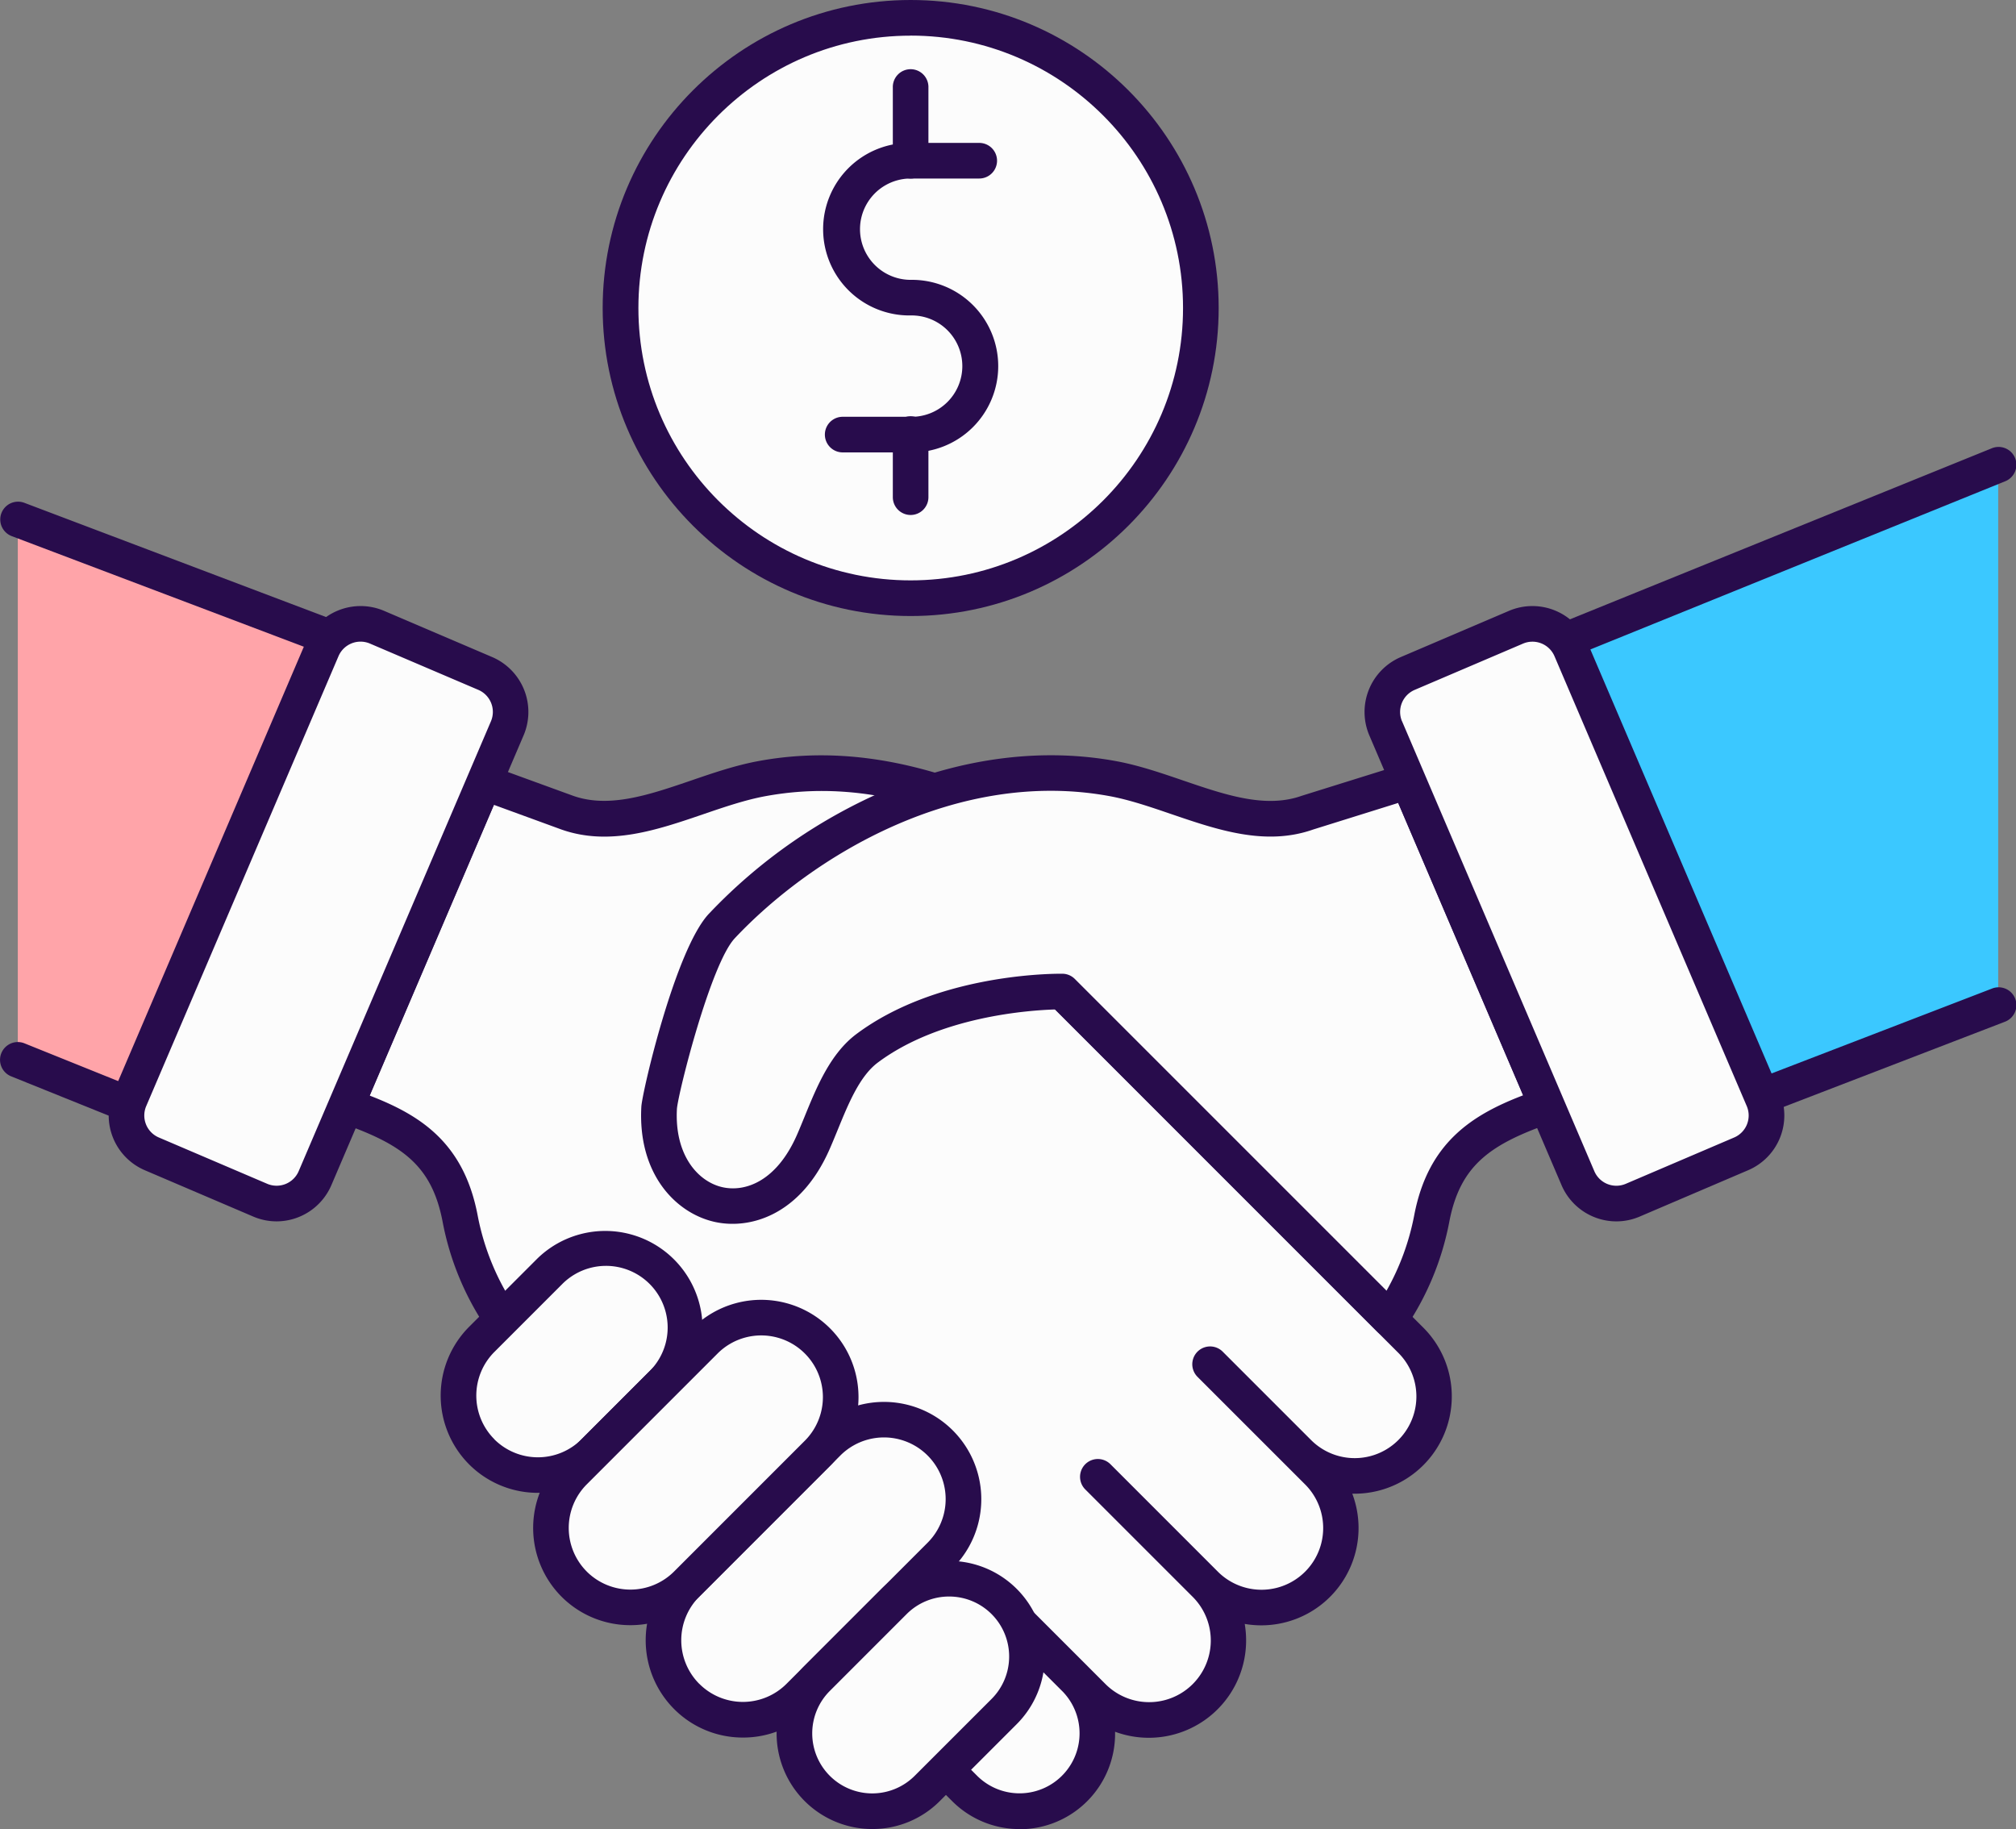 <svg xmlns="http://www.w3.org/2000/svg" width="1080" height="979.82" viewBox="0 0 1080 979.82"><rect x="0" y="0" width="1080" height="979.82" fill="#808080" stroke="none"/><g id="Слой_2" data-name="Слой 2"><g id="business06_523014264"><g id="business06_523014264-2" data-name="business06_523014264"><path d="M185.33 592.4c32.09 11.24 54.15 23.54 61.17 60.35a143.17 143.17.0 0 0 22.39 53.91L506.75 948.05l10 10.05a41.69 41.69.0 0 0 59-59l-47.92-47.91h0l57.6 57.6a42.58 42.58.0 0 0 60.22-60.22L588.07 791h0l57.6 57.59a42.58 42.58.0 0 0 60.22-60.22l-57.6-57.6h0l47.28 47.29a42.58 42.58.0 1 0 60.22-60.22L569.1 531.16 500.83 423.83c-31.68-9.63-61.71-12.44-92.69-6.72-34.85 6.44-70.84 30-104.25 18.2L259.38 419.1z" fill="#fcfcfc"/><path d="M546.28 979.82a51 51 0 0 1-36.22-15L5e2 954.79 262.09 713.36A9.72 9.72.0 0 1 261 712a152 152 0 0 1-23.88-57.5c-5.89-30.87-22.41-41.73-54.95-53.14a9.52 9.52.0 0 1-5.62-12.74l74-173.3a9.55 9.55.0 0 1 12-5.22l44.51 16.21c19.29 6.82 40.77-.53 63.5-8.3 11.64-4 23.68-8.09 35.76-10.31 31.08-5.74 62.87-3.47 97.19 7a9.57 9.57.0 0 1 5.27 4l67.71 106.45 185.95 186a52.12 52.12.0 0 1-38 89 52.12 52.12.0 0 1-57.62 69.77 53.39 53.39.0 0 1 .74 8.88 52.13 52.13.0 0 1-70.2 48.88 51.15 51.15.0 0 1-51.2 52.22zm-270-279.23L513.54 941.35l10 10a32.16 32.16.0 0 0 45.89-45.06L521.11 858a9.54 9.54.0 0 1 13.49-13.49h0l47.91 47.9.51.52 9.18 9.18A33 33 0 0 0 639 855.47l-.11-.11-57.6-57.6a9.54 9.54.0 0 1 13.49-13.49h0l57.59 57.6.12.12a33 33 0 0 0 46.62-46.85l-10-10-.28-.28-47.29-47.28A9.54 9.54.0 0 1 655 724.05h0l47.48 47.48A33 33 0 0 0 749 724.6L562.35 537.91a9.69 9.69.0 0 1-1.3-1.63L494.69 432c-30.39-8.79-57.43-10.52-84.82-5.47-10.7 2-21.56 5.69-33.05 9.62-24.82 8.48-50.49 17.25-76.11 8.19L264.6 431.15 198.05 586.9C225 597.3 248.44 612 255.87 651A133 133 0 0 0 276.29 700.59z" fill="#280c4c"/><path d="M9.54 278.23 196.52 349.02 90.59 600.4 9.54 567.75V278.23z" fill="#ffa4a9"/><path d="M90.58 609.94a9.54 9.54.0 0 1-3.56-.69L6 576.59A9.53 9.53.0 1 1 13.1 558.9l72.34 29.15 98.45-233.61L6.16 287.15a9.54 9.54.0 0 1 6.76-17.84l187 70.79a9.54 9.54.0 0 1 5.42 12.62L99.38 604.11A9.55 9.55.0 0 1 90.58 609.94z" fill="#280c4c"/><path d="M1070.46 249.01 816.41 352.04 917.69 597.3 1070.46 538.52V249.01z" fill="#3bc8ff"/><path d="M917.7 606.84a9.53 9.53.0 0 1-8.82-5.9L807.59 355.68a9.54 9.54.0 0 1 5.23-12.48l254.06-103a9.54 9.54.0 1 1 7.16 17.68L828.89 357.27 923 585.06 1067 529.62a9.54 9.54.0 1 1 6.85 17.8L921.12 606.2A9.37 9.37.0 0 1 917.7 606.84z" fill="#280c4c"/><path d="M754.43 418.44l-54 16.86c-33.41 11.82-69.39-11.75-104.24-18.19-79.72-14.72-160 26.27-209.53 79-15.67 16.67-33.21 90.23-33.59 97.31-3.12 56.7 57.87 75 82.67 18.25 7.74-17.72 14.27-39.25 28.8-50.11 42-31.37 104.52-30.36 104.52-30.36L744.61 706.66A143.29 143.29.0 0 0 767 652.75c7.06-37 29.33-49.23 61.69-60.53z" fill="#fcfcfc"/><path d="M744.61 716.2a9.58 9.58.0 0 1-6.75-2.79L565.21 540.76c-13.67.41-61.75 3.64-94.92 28.42-9.75 7.28-15.72 21.9-21.49 36-1.39 3.39-2.82 6.9-4.29 10.25-15.72 36-43.33 43.48-62.22 39-20.68-4.92-40.67-25.88-38.71-61.59.42-7.73 18.18-84.19 36.17-103.33a285.91 285.91.0 0 1 96.74-67c40.66-16.83 82.66-21.93 121.47-14.77 12.07 2.23 24.11 6.34 35.74 10.32 22.74 7.77 44.22 15.12 63.59 8.26l.34-.11 54-16.86a9.53 9.53.0 0 1 11.61 5.36l74.26 173.77a9.54 9.54.0 0 1-5.63 12.75c-32.89 11.48-49.57 22.39-55.47 53.32A151.92 151.92.0 0 1 752.48 712a9.56 9.56.0 0 1-7 4.12C745.2 716.18 744.9 716.2 744.61 716.2zM568.21 521.62h1a9.52 9.52.0 0 1 6.58 2.79l167 167A132.76 132.76.0 0 0 757.62 651c7.45-39.05 31.15-53.82 58.34-64.26L749.05 430.12l-45.57 14.24c-25.57 9-51.18.21-76-8.26-11.49-3.93-22.34-7.63-33-9.61-81.33-15-159 31.62-200.84 76.12-12.9 13.73-30.25 82.51-31 91.37-1.36 24.66 11.12 38.83 24.08 41.92C399 638.82 416 633 427 607.82c1.39-3.18 2.73-6.48 4.1-9.82 6.44-15.78 13.74-33.66 27.74-44.11C500.46 522.83 559.36 521.62 568.21 521.62z" fill="#280c4c"/><path d="M258.06 777.71h0a42.58 42.58.0 0 1 0-60.22l36.45-36.44a42.58 42.58.0 0 1 60.22 60.22l-36.45 36.44A42.58 42.58.0 0 1 258.06 777.71z" fill="#fcfcfc"/><path d="M288.17 799.7a52 52 0 0 1-36.85-15.24h0a52.18 52.18.0 0 1 0-73.71l36.44-36.45A52.12 52.12.0 0 1 361.47 748L325 784.46A51.94 51.94.0 0 1 288.17 799.7zM264.8 771a33.09 33.09.0 0 0 46.73.0L348 734.52a33 33 0 0 0-46.73-46.73l-36.44 36.45a33.07 33.07.0 0 0 0 46.73z" fill="#280c4c"/><path d="M367.88 908.77h0a42.58 42.58.0 0 1 0-60.22L443.45 773a42.58 42.58.0 0 1 60.22 60.22L428.1 908.77A42.56 42.56.0 0 1 367.88 908.77z" fill="#fcfcfc"/><path d="M398 930.79a51.83 51.83.0 0 1-36.86-15.27h0a52.2 52.2.0 0 1 0-73.71l75.58-75.57A52.12 52.12.0 1 1 510.41 840l-75.57 75.57A51.79 51.79.0 0 1 398 930.79zM374.62 902a33 33 0 0 0 46.73.0l75.58-75.58a33 33 0 0 0-46.74-46.72L374.62 855.3a33.09 33.09.0 0 0 0 46.73z" fill="#280c4c"/><path d="M307.6 848.61h0a42.58 42.58.0 0 1 0-60.22l70.09-70.08a42.58 42.58.0 0 1 60.22 60.22l-70.09 70.08A42.58 42.58.0 0 1 307.6 848.61z" fill="#fcfcfc"/><path d="M337.71 870.59a52 52 0 0 1-36.85-15.23h0a52.17 52.17.0 0 1 0-73.7l70.08-70.09a52.12 52.12.0 0 1 73.71 73.71l-70.09 70.09A52 52 0 0 1 337.71 870.59zm-23.37-28.72a33.1 33.1.0 0 0 46.74.0l70.08-70.09a33 33 0 0 0-46.73-46.73l-70.08 70.09a33.07 33.07.0 0 0 0 46.73z" fill="#280c4c"/><path d="M437.79 958h0a41.69 41.69.0 0 1 0-59L479 857.9a41.69 41.69.0 0 1 59 59L496.75 958A41.69 41.69.0 0 1 437.79 958z" fill="#fcfcfc"/><path d="M467.27 979.79a51.23 51.23.0 0 1-36.22-87.46l41.17-41.18a51.23 51.23.0 0 1 72.45 72.46L503.5 964.78A50.91 50.91.0 0 1 467.27 979.79zm41.18-124.55a32.09 32.09.0 0 0-22.74 9.4l-41.17 41.18a32.15 32.15.0 0 0 0 45.47h0a32.15 32.15.0 0 0 45.47.0l41.18-41.17a32.14 32.14.0 0 0-22.74-54.88z" fill="#280c4c"/><path d="M271.75 390.14l-103 241a22.38 22.38.0 0 1-29.37 11.78L81.35 618.12a22.37 22.37.0 0 1-11.78-29.35l103-241A22.37 22.37.0 0 1 201.91 336L260 360.78A22.38 22.38.0 0 1 271.75 390.14z" fill="#fcfcfc"/><path d="M148.16 654.27a31.8 31.8.0 0 1-12.5-2.57L77.6 626.89A31.9 31.9.0 0 1 60.81 585l103-241a32 32 0 0 1 41.88-16.8L263.72 352a32 32 0 0 1 16.8 41.88h0l-103 241A32 32 0 0 1 148.16 654.27zm45-310.55a12.85 12.85.0 0 0-11.82 7.78l-103 241a12.81 12.81.0 0 0 6.75 16.84l58.06 24.81A12.86 12.86.0 0 0 160 627.4l103-241h0a12.85 12.85.0 0 0-6.76-16.85l-58.06-24.8A12.79 12.79.0 0 0 193.13 343.72zm78.62 46.42h0z" fill="#280c4c"/><path d="M742.34 390.14l103 241a22.36 22.36.0 0 0 29.35 11.78l58.06-24.81a22.35 22.35.0 0 0 11.79-29.35l-103-241A22.36 22.36.0 0 0 812.19 336l-58.07 24.8A22.38 22.38.0 0 0 742.34 390.14z" fill="#fcfcfc"/><path d="M865.89 654.28a32 32 0 0 1-29.34-19.38l-103-241h0A32 32 0 0 1 750.38 352l58.06-24.8A32 32 0 0 1 850.32 344l103 241a31.89 31.89.0 0 1-16.81 41.87L878.42 651.7A31.87 31.87.0 0 1 865.89 654.28zM751.11 386.4l103 241a12.82 12.82.0 0 0 16.83 6.76L929 609.35a12.82 12.82.0 0 0 6.76-16.83l-103-241a12.85 12.85.0 0 0-16.84-6.75l-58.07 24.8a12.86 12.86.0 0 0-6.76 16.85z" fill="#280c4c"/><path d="M332.41 165A155.45 155.45.0 1 1 487.86 320.43 155.45 155.45.0 0 1 332.41 165z" fill="#fcfcfc"/><path d="M487.86 330c-91 0-165-74-165-165s74-165 165-165 165 74 165 165S578.83 330 487.86 330zm0-310.9C407.4 19.07 342 84.53 342 165S407.4 310.9 487.86 310.9 633.77 245.44 633.77 165 568.32 19.07 487.86 19.07z" fill="#280c4c"/><path d="M487.86 242.34H451.13a9.54 9.54.0 0 1 0-19.07h36.73a27.15 27.15.0 1 0 0-54.29 46.22 46.22.0 1 1 0-92.43h36.73a9.54 9.54.0 0 1 0 19.08H487.86a27.14 27.14.0 1 0 0 54.28 46.22 46.22.0 1 1 0 92.43z" fill="#280c4c"/><path d="M487.83 275.87a9.54 9.54.0 0 1-9.53-9.54v-33.5a9.54 9.54.0 1 1 19.07.0v33.5A9.54 9.54.0 0 1 487.83 275.87z" fill="#280c4c"/><path d="M487.83 95.65a9.54 9.54.0 0 1-9.53-9.54V46.92a9.54 9.54.0 1 1 19.07.0V86.11A9.54 9.54.0 0 1 487.83 95.65z" fill="#280c4c"/></g></g></g></svg>